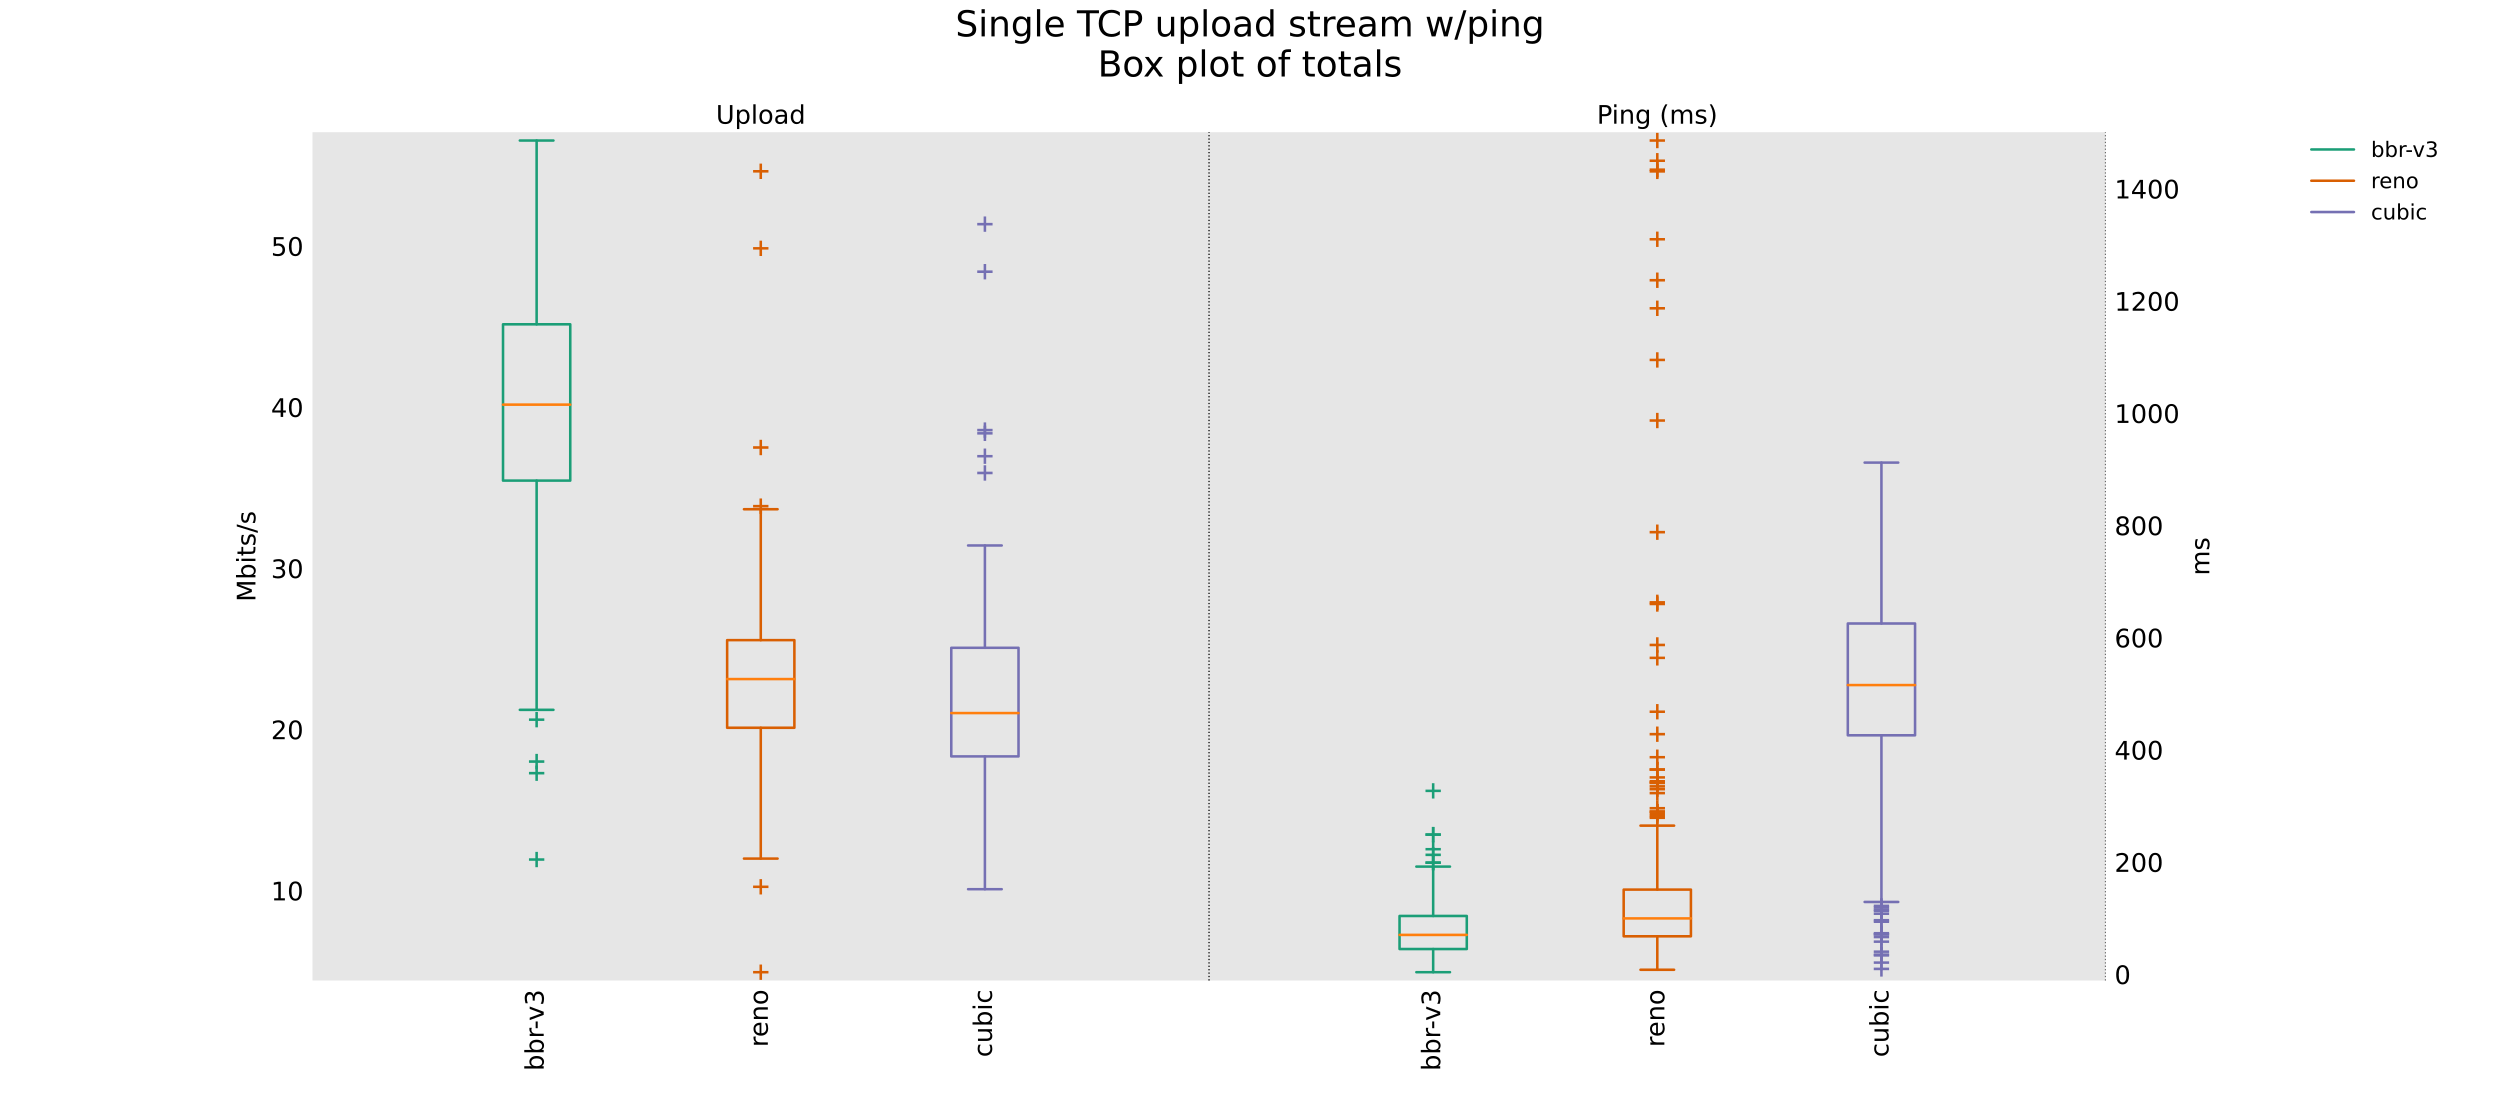 <?xml version="1.0" encoding="utf-8" standalone="no"?>
<!DOCTYPE svg PUBLIC "-//W3C//DTD SVG 1.1//EN"
  "http://www.w3.org/Graphics/SVG/1.1/DTD/svg11.dtd">
<!-- Created with matplotlib (https://matplotlib.org/) -->
<svg height="430.56pt" version="1.1" viewBox="0 0 977.04 430.56" width="977.04pt" xmlns="http://www.w3.org/2000/svg" xmlns:xlink="http://www.w3.org/1999/xlink">
 <defs>
  <style type="text/css">*{stroke-linecap:butt;stroke-linejoin:round;}</style>
 </defs>
 <g id="figure_1">
  <g id="patch_1">
   <path d="M 0 430.56 
L 977.04 430.56 
L 977.04 0 
L 0 0 
z
" style="fill:#ffffff;"/>
  </g>
  <g id="axes_1">
   <g id="patch_2">
    <path d="M 122.13 383.198 
L 822.888 383.198 
L 822.888 51.667 
L 122.13 51.667 
z
" style="fill:#e6e6e6;"/>
   </g>
   <g id="matplotlib.axis_1">
    <g id="xtick_1">
     <g id="line2d_1"/>
     <g id="text_1">
      <!-- bbr-v3 -->
      <g transform="translate(212.484 418.495)rotate(-90)scale(0.1 -0.1)">
       <defs>
        <path d="M 48.688 27.297 
Q 48.688 37.203 44.609 42.844 
Q 40.531 48.484 33.406 48.484 
Q 26.266 48.484 22.188 42.844 
Q 18.109 37.203 18.109 27.297 
Q 18.109 17.391 22.188 11.75 
Q 26.266 6.109 33.406 6.109 
Q 40.531 6.109 44.609 11.75 
Q 48.688 17.391 48.688 27.297 
z
M 18.109 46.391 
Q 20.953 51.266 25.266 53.625 
Q 29.594 56 35.594 56 
Q 45.562 56 51.781 48.094 
Q 58.016 40.188 58.016 27.297 
Q 58.016 14.406 51.781 6.484 
Q 45.562 -1.422 35.594 -1.422 
Q 29.594 -1.422 25.266 0.953 
Q 20.953 3.328 18.109 8.203 
L 18.109 0 
L 9.078 0 
L 9.078 75.984 
L 18.109 75.984 
z
" id="DejaVuSans-98"/>
        <path d="M 41.109 46.297 
Q 39.594 47.172 37.812 47.578 
Q 36.031 48 33.891 48 
Q 26.266 48 22.188 43.047 
Q 18.109 38.094 18.109 28.812 
L 18.109 0 
L 9.078 0 
L 9.078 54.688 
L 18.109 54.688 
L 18.109 46.188 
Q 20.953 51.172 25.484 53.578 
Q 30.031 56 36.531 56 
Q 37.453 56 38.578 55.875 
Q 39.703 55.766 41.062 55.516 
z
" id="DejaVuSans-114"/>
        <path d="M 4.891 31.391 
L 31.203 31.391 
L 31.203 23.391 
L 4.891 23.391 
z
" id="DejaVuSans-45"/>
        <path d="M 2.984 54.688 
L 12.5 54.688 
L 29.594 8.797 
L 46.688 54.688 
L 56.203 54.688 
L 35.688 0 
L 23.484 0 
z
" id="DejaVuSans-118"/>
        <path d="M 40.578 39.312 
Q 47.656 37.797 51.625 33 
Q 55.609 28.219 55.609 21.188 
Q 55.609 10.406 48.188 4.484 
Q 40.766 -1.422 27.094 -1.422 
Q 22.516 -1.422 17.656 -0.516 
Q 12.797 0.391 7.625 2.203 
L 7.625 11.719 
Q 11.719 9.328 16.594 8.109 
Q 21.484 6.891 26.812 6.891 
Q 36.078 6.891 40.938 10.547 
Q 45.797 14.203 45.797 21.188 
Q 45.797 27.641 41.281 31.266 
Q 36.766 34.906 28.719 34.906 
L 20.219 34.906 
L 20.219 43.016 
L 29.109 43.016 
Q 36.375 43.016 40.234 45.922 
Q 44.094 48.828 44.094 54.297 
Q 44.094 59.906 40.109 62.906 
Q 36.141 65.922 28.719 65.922 
Q 24.656 65.922 20.016 65.031 
Q 15.375 64.156 9.812 62.312 
L 9.812 71.094 
Q 15.438 72.656 20.344 73.438 
Q 25.25 74.219 29.594 74.219 
Q 40.828 74.219 47.359 69.109 
Q 53.906 64.016 53.906 55.328 
Q 53.906 49.266 50.438 45.094 
Q 46.969 40.922 40.578 39.312 
z
" id="DejaVuSans-51"/>
       </defs>
       <use xlink:href="#DejaVuSans-98"/>
       <use x="63.477" xlink:href="#DejaVuSans-98"/>
       <use x="126.953" xlink:href="#DejaVuSans-114"/>
       <use x="161.691" xlink:href="#DejaVuSans-45"/>
       <use x="195.15" xlink:href="#DejaVuSans-118"/>
       <use x="254.33" xlink:href="#DejaVuSans-51"/>
      </g>
     </g>
    </g>
    <g id="xtick_2">
     <g id="line2d_2"/>
     <g id="text_2">
      <!-- reno -->
      <g transform="translate(300.079 409.194)rotate(-90)scale(0.1 -0.1)">
       <defs>
        <path d="M 56.203 29.594 
L 56.203 25.203 
L 14.891 25.203 
Q 15.484 15.922 20.484 11.062 
Q 25.484 6.203 34.422 6.203 
Q 39.594 6.203 44.453 7.469 
Q 49.312 8.734 54.109 11.281 
L 54.109 2.781 
Q 49.266 0.734 44.188 -0.344 
Q 39.109 -1.422 33.891 -1.422 
Q 20.797 -1.422 13.156 6.188 
Q 5.516 13.812 5.516 26.812 
Q 5.516 40.234 12.766 48.109 
Q 20.016 56 32.328 56 
Q 43.359 56 49.781 48.891 
Q 56.203 41.797 56.203 29.594 
z
M 47.219 32.234 
Q 47.125 39.594 43.094 43.984 
Q 39.062 48.391 32.422 48.391 
Q 24.906 48.391 20.391 44.141 
Q 15.875 39.891 15.188 32.172 
z
" id="DejaVuSans-101"/>
        <path d="M 54.891 33.016 
L 54.891 0 
L 45.906 0 
L 45.906 32.719 
Q 45.906 40.484 42.875 44.328 
Q 39.844 48.188 33.797 48.188 
Q 26.516 48.188 22.312 43.547 
Q 18.109 38.922 18.109 30.906 
L 18.109 0 
L 9.078 0 
L 9.078 54.688 
L 18.109 54.688 
L 18.109 46.188 
Q 21.344 51.125 25.703 53.562 
Q 30.078 56 35.797 56 
Q 45.219 56 50.047 50.172 
Q 54.891 44.344 54.891 33.016 
z
" id="DejaVuSans-110"/>
        <path d="M 30.609 48.391 
Q 23.391 48.391 19.188 42.75 
Q 14.984 37.109 14.984 27.297 
Q 14.984 17.484 19.156 11.844 
Q 23.344 6.203 30.609 6.203 
Q 37.797 6.203 41.984 11.859 
Q 46.188 17.531 46.188 27.297 
Q 46.188 37.016 41.984 42.703 
Q 37.797 48.391 30.609 48.391 
z
M 30.609 56 
Q 42.328 56 49.016 48.375 
Q 55.719 40.766 55.719 27.297 
Q 55.719 13.875 49.016 6.219 
Q 42.328 -1.422 30.609 -1.422 
Q 18.844 -1.422 12.172 6.219 
Q 5.516 13.875 5.516 27.297 
Q 5.516 40.766 12.172 48.375 
Q 18.844 56 30.609 56 
z
" id="DejaVuSans-111"/>
       </defs>
       <use xlink:href="#DejaVuSans-114"/>
       <use x="38.863" xlink:href="#DejaVuSans-101"/>
       <use x="100.387" xlink:href="#DejaVuSans-110"/>
       <use x="163.766" xlink:href="#DejaVuSans-111"/>
      </g>
     </g>
    </g>
    <g id="xtick_3">
     <g id="line2d_3"/>
     <g id="text_3">
      <!-- cubic -->
      <g transform="translate(387.674 413.159)rotate(-90)scale(0.1 -0.1)">
       <defs>
        <path d="M 48.781 52.594 
L 48.781 44.188 
Q 44.969 46.297 41.141 47.344 
Q 37.312 48.391 33.406 48.391 
Q 24.656 48.391 19.812 42.844 
Q 14.984 37.312 14.984 27.297 
Q 14.984 17.281 19.812 11.734 
Q 24.656 6.203 33.406 6.203 
Q 37.312 6.203 41.141 7.25 
Q 44.969 8.297 48.781 10.406 
L 48.781 2.094 
Q 45.016 0.344 40.984 -0.531 
Q 36.969 -1.422 32.422 -1.422 
Q 20.062 -1.422 12.781 6.344 
Q 5.516 14.109 5.516 27.297 
Q 5.516 40.672 12.859 48.328 
Q 20.219 56 33.016 56 
Q 37.156 56 41.109 55.141 
Q 45.062 54.297 48.781 52.594 
z
" id="DejaVuSans-99"/>
        <path d="M 8.5 21.578 
L 8.5 54.688 
L 17.484 54.688 
L 17.484 21.922 
Q 17.484 14.156 20.5 10.266 
Q 23.531 6.391 29.594 6.391 
Q 36.859 6.391 41.078 11.031 
Q 45.312 15.672 45.312 23.688 
L 45.312 54.688 
L 54.297 54.688 
L 54.297 0 
L 45.312 0 
L 45.312 8.406 
Q 42.047 3.422 37.719 1 
Q 33.406 -1.422 27.688 -1.422 
Q 18.266 -1.422 13.375 4.438 
Q 8.5 10.297 8.5 21.578 
z
M 31.109 56 
z
" id="DejaVuSans-117"/>
        <path d="M 9.422 54.688 
L 18.406 54.688 
L 18.406 0 
L 9.422 0 
z
M 9.422 75.984 
L 18.406 75.984 
L 18.406 64.594 
L 9.422 64.594 
z
" id="DejaVuSans-105"/>
       </defs>
       <use xlink:href="#DejaVuSans-99"/>
       <use x="54.98" xlink:href="#DejaVuSans-117"/>
       <use x="118.359" xlink:href="#DejaVuSans-98"/>
       <use x="181.836" xlink:href="#DejaVuSans-105"/>
       <use x="209.619" xlink:href="#DejaVuSans-99"/>
      </g>
     </g>
    </g>
    <g id="xtick_4">
     <g id="line2d_4"/>
     <g id="text_4">
      <!-- bbr-v3 -->
      <g transform="translate(562.863 418.495)rotate(-90)scale(0.1 -0.1)">
       <use xlink:href="#DejaVuSans-98"/>
       <use x="63.477" xlink:href="#DejaVuSans-98"/>
       <use x="126.953" xlink:href="#DejaVuSans-114"/>
       <use x="161.691" xlink:href="#DejaVuSans-45"/>
       <use x="195.15" xlink:href="#DejaVuSans-118"/>
       <use x="254.33" xlink:href="#DejaVuSans-51"/>
      </g>
     </g>
    </g>
    <g id="xtick_5">
     <g id="line2d_5"/>
     <g id="text_5">
      <!-- reno -->
      <g transform="translate(650.458 409.194)rotate(-90)scale(0.1 -0.1)">
       <use xlink:href="#DejaVuSans-114"/>
       <use x="38.863" xlink:href="#DejaVuSans-101"/>
       <use x="100.387" xlink:href="#DejaVuSans-110"/>
       <use x="163.766" xlink:href="#DejaVuSans-111"/>
      </g>
     </g>
    </g>
    <g id="xtick_6">
     <g id="line2d_6"/>
     <g id="text_6">
      <!-- cubic -->
      <g transform="translate(738.053 413.159)rotate(-90)scale(0.1 -0.1)">
       <use xlink:href="#DejaVuSans-99"/>
       <use x="54.98" xlink:href="#DejaVuSans-117"/>
       <use x="118.359" xlink:href="#DejaVuSans-98"/>
       <use x="181.836" xlink:href="#DejaVuSans-105"/>
       <use x="209.619" xlink:href="#DejaVuSans-99"/>
      </g>
     </g>
    </g>
   </g>
   <g id="matplotlib.axis_2">
    <g id="ytick_1">
     <g id="line2d_7"/>
     <g id="text_7">
      <!-- 10 -->
      <g transform="translate(105.905 351.88)scale(0.1 -0.1)">
       <defs>
        <path d="M 12.406 8.297 
L 28.516 8.297 
L 28.516 63.922 
L 10.984 60.406 
L 10.984 69.391 
L 28.422 72.906 
L 38.281 72.906 
L 38.281 8.297 
L 54.391 8.297 
L 54.391 0 
L 12.406 0 
z
" id="DejaVuSans-49"/>
        <path d="M 31.781 66.406 
Q 24.172 66.406 20.328 58.906 
Q 16.5 51.422 16.5 36.375 
Q 16.5 21.391 20.328 13.891 
Q 24.172 6.391 31.781 6.391 
Q 39.453 6.391 43.281 13.891 
Q 47.125 21.391 47.125 36.375 
Q 47.125 51.422 43.281 58.906 
Q 39.453 66.406 31.781 66.406 
z
M 31.781 74.219 
Q 44.047 74.219 50.516 64.516 
Q 56.984 54.828 56.984 36.375 
Q 56.984 17.969 50.516 8.266 
Q 44.047 -1.422 31.781 -1.422 
Q 19.531 -1.422 13.062 8.266 
Q 6.594 17.969 6.594 36.375 
Q 6.594 54.828 13.062 64.516 
Q 19.531 74.219 31.781 74.219 
z
" id="DejaVuSans-48"/>
       </defs>
       <use xlink:href="#DejaVuSans-49"/>
       <use x="63.623" xlink:href="#DejaVuSans-48"/>
      </g>
     </g>
    </g>
    <g id="ytick_2">
     <g id="line2d_8"/>
     <g id="text_8">
      <!-- 20 -->
      <g transform="translate(105.905 288.902)scale(0.1 -0.1)">
       <defs>
        <path d="M 19.188 8.297 
L 53.609 8.297 
L 53.609 0 
L 7.328 0 
L 7.328 8.297 
Q 12.938 14.109 22.625 23.891 
Q 32.328 33.688 34.812 36.531 
Q 39.547 41.844 41.422 45.531 
Q 43.312 49.219 43.312 52.781 
Q 43.312 58.594 39.234 62.25 
Q 35.156 65.922 28.609 65.922 
Q 23.969 65.922 18.812 64.312 
Q 13.672 62.703 7.812 59.422 
L 7.812 69.391 
Q 13.766 71.781 18.938 73 
Q 24.125 74.219 28.422 74.219 
Q 39.75 74.219 46.484 68.547 
Q 53.219 62.891 53.219 53.422 
Q 53.219 48.922 51.531 44.891 
Q 49.859 40.875 45.406 35.406 
Q 44.188 33.984 37.641 27.219 
Q 31.109 20.453 19.188 8.297 
z
" id="DejaVuSans-50"/>
       </defs>
       <use xlink:href="#DejaVuSans-50"/>
       <use x="63.623" xlink:href="#DejaVuSans-48"/>
      </g>
     </g>
    </g>
    <g id="ytick_3">
     <g id="line2d_9"/>
     <g id="text_9">
      <!-- 30 -->
      <g transform="translate(105.905 225.924)scale(0.1 -0.1)">
       <use xlink:href="#DejaVuSans-51"/>
       <use x="63.623" xlink:href="#DejaVuSans-48"/>
      </g>
     </g>
    </g>
    <g id="ytick_4">
     <g id="line2d_10"/>
     <g id="text_10">
      <!-- 40 -->
      <g transform="translate(105.905 162.946)scale(0.1 -0.1)">
       <defs>
        <path d="M 37.797 64.312 
L 12.891 25.391 
L 37.797 25.391 
z
M 35.203 72.906 
L 47.609 72.906 
L 47.609 25.391 
L 58.016 25.391 
L 58.016 17.188 
L 47.609 17.188 
L 47.609 0 
L 37.797 0 
L 37.797 17.188 
L 4.891 17.188 
L 4.891 26.703 
z
" id="DejaVuSans-52"/>
       </defs>
       <use xlink:href="#DejaVuSans-52"/>
       <use x="63.623" xlink:href="#DejaVuSans-48"/>
      </g>
     </g>
    </g>
    <g id="ytick_5">
     <g id="line2d_11"/>
     <g id="text_11">
      <!-- 50 -->
      <g transform="translate(105.905 99.967)scale(0.1 -0.1)">
       <defs>
        <path d="M 10.797 72.906 
L 49.516 72.906 
L 49.516 64.594 
L 19.828 64.594 
L 19.828 46.734 
Q 21.969 47.469 24.109 47.828 
Q 26.266 48.188 28.422 48.188 
Q 40.625 48.188 47.75 41.5 
Q 54.891 34.812 54.891 23.391 
Q 54.891 11.625 47.562 5.094 
Q 40.234 -1.422 26.906 -1.422 
Q 22.312 -1.422 17.547 -0.641 
Q 12.797 0.141 7.719 1.703 
L 7.719 11.625 
Q 12.109 9.234 16.797 8.062 
Q 21.484 6.891 26.703 6.891 
Q 35.156 6.891 40.078 11.328 
Q 45.016 15.766 45.016 23.391 
Q 45.016 31 40.078 35.438 
Q 35.156 39.891 26.703 39.891 
Q 22.75 39.891 18.812 39.016 
Q 14.891 38.141 10.797 36.281 
z
" id="DejaVuSans-53"/>
       </defs>
       <use xlink:href="#DejaVuSans-53"/>
       <use x="63.623" xlink:href="#DejaVuSans-48"/>
      </g>
     </g>
    </g>
    <g id="ytick_6">
     <g id="line2d_12"/>
    </g>
    <g id="ytick_7">
     <g id="line2d_13"/>
    </g>
    <g id="ytick_8">
     <g id="line2d_14"/>
    </g>
    <g id="ytick_9">
     <g id="line2d_15"/>
    </g>
    <g id="ytick_10">
     <g id="line2d_16"/>
    </g>
    <g id="ytick_11">
     <g id="line2d_17"/>
    </g>
    <g id="ytick_12">
     <g id="line2d_18"/>
    </g>
    <g id="ytick_13">
     <g id="line2d_19"/>
    </g>
    <g id="ytick_14">
     <g id="line2d_20"/>
    </g>
    <g id="ytick_15">
     <g id="line2d_21"/>
    </g>
    <g id="ytick_16">
     <g id="line2d_22"/>
    </g>
    <g id="ytick_17">
     <g id="line2d_23"/>
    </g>
    <g id="ytick_18">
     <g id="line2d_24"/>
    </g>
    <g id="ytick_19">
     <g id="line2d_25"/>
    </g>
    <g id="ytick_20">
     <g id="line2d_26"/>
    </g>
    <g id="ytick_21">
     <g id="line2d_27"/>
    </g>
    <g id="ytick_22">
     <g id="line2d_28"/>
    </g>
    <g id="ytick_23">
     <g id="line2d_29"/>
    </g>
    <g id="ytick_24">
     <g id="line2d_30"/>
    </g>
    <g id="ytick_25">
     <g id="line2d_31"/>
    </g>
    <g id="ytick_26">
     <g id="line2d_32"/>
    </g>
    <g id="text_12">
     <!-- Mbits/s -->
     <g transform="translate(99.825 235.164)rotate(-90)scale(0.1 -0.1)">
      <defs>
       <path d="M 9.812 72.906 
L 24.516 72.906 
L 43.109 23.297 
L 61.812 72.906 
L 76.516 72.906 
L 76.516 0 
L 66.891 0 
L 66.891 64.016 
L 48.094 14.016 
L 38.188 14.016 
L 19.391 64.016 
L 19.391 0 
L 9.812 0 
z
" id="DejaVuSans-77"/>
       <path d="M 18.312 70.219 
L 18.312 54.688 
L 36.812 54.688 
L 36.812 47.703 
L 18.312 47.703 
L 18.312 18.016 
Q 18.312 11.328 20.141 9.422 
Q 21.969 7.516 27.594 7.516 
L 36.812 7.516 
L 36.812 0 
L 27.594 0 
Q 17.188 0 13.234 3.875 
Q 9.281 7.766 9.281 18.016 
L 9.281 47.703 
L 2.688 47.703 
L 2.688 54.688 
L 9.281 54.688 
L 9.281 70.219 
z
" id="DejaVuSans-116"/>
       <path d="M 44.281 53.078 
L 44.281 44.578 
Q 40.484 46.531 36.375 47.5 
Q 32.281 48.484 27.875 48.484 
Q 21.188 48.484 17.844 46.438 
Q 14.5 44.391 14.5 40.281 
Q 14.5 37.156 16.891 35.375 
Q 19.281 33.594 26.516 31.984 
L 29.594 31.297 
Q 39.156 29.25 43.188 25.516 
Q 47.219 21.781 47.219 15.094 
Q 47.219 7.469 41.188 3.016 
Q 35.156 -1.422 24.609 -1.422 
Q 20.219 -1.422 15.453 -0.562 
Q 10.688 0.297 5.422 2 
L 5.422 11.281 
Q 10.406 8.688 15.234 7.391 
Q 20.062 6.109 24.812 6.109 
Q 31.156 6.109 34.562 8.281 
Q 37.984 10.453 37.984 14.406 
Q 37.984 18.062 35.516 20.016 
Q 33.062 21.969 24.703 23.781 
L 21.578 24.516 
Q 13.234 26.266 9.516 29.906 
Q 5.812 33.547 5.812 39.891 
Q 5.812 47.609 11.281 51.797 
Q 16.75 56 26.812 56 
Q 31.781 56 36.172 55.266 
Q 40.578 54.547 44.281 53.078 
z
" id="DejaVuSans-115"/>
       <path d="M 25.391 72.906 
L 33.688 72.906 
L 8.297 -9.281 
L 0 -9.281 
z
" id="DejaVuSans-47"/>
      </defs>
      <use xlink:href="#DejaVuSans-77"/>
      <use x="86.279" xlink:href="#DejaVuSans-98"/>
      <use x="149.756" xlink:href="#DejaVuSans-105"/>
      <use x="177.539" xlink:href="#DejaVuSans-116"/>
      <use x="216.748" xlink:href="#DejaVuSans-115"/>
      <use x="268.848" xlink:href="#DejaVuSans-47"/>
      <use x="302.539" xlink:href="#DejaVuSans-115"/>
     </g>
    </g>
   </g>
   <g id="line2d_33">
    <path clip-path="url(#p4ddd86f996)" d="M 196.586 187.833 
L 222.864 187.833 
L 222.864 126.744 
L 196.586 126.744 
L 196.586 187.833 
" style="fill:none;stroke:#1b9e77;stroke-linecap:round;"/>
   </g>
   <g id="line2d_34">
    <path clip-path="url(#p4ddd86f996)" d="M 209.725 187.833 
L 209.725 277.42 
" style="fill:none;stroke:#1b9e77;stroke-linecap:round;"/>
   </g>
   <g id="line2d_35">
    <path clip-path="url(#p4ddd86f996)" d="M 209.725 126.744 
L 209.725 54.918 
" style="fill:none;stroke:#1b9e77;stroke-linecap:round;"/>
   </g>
   <g id="line2d_36">
    <path clip-path="url(#p4ddd86f996)" d="M 203.155 277.42 
L 216.294 277.42 
" style="fill:none;stroke:#1b9e77;stroke-linecap:round;"/>
   </g>
   <g id="line2d_37">
    <path clip-path="url(#p4ddd86f996)" d="M 203.155 54.918 
L 216.294 54.918 
" style="fill:none;stroke:#1b9e77;stroke-linecap:round;"/>
   </g>
   <g id="line2d_38">
    <defs>
     <path d="M -3 0 
L 3 0 
M 0 3 
L 0 -3 
" id="me5a6cf0d47" style="stroke:#1b9e77;"/>
    </defs>
    <g clip-path="url(#p4ddd86f996)">
     <use style="fill:#0000ff;stroke:#1b9e77;" x="209.725" xlink:href="#me5a6cf0d47" y="297.636"/>
     <use style="fill:#0000ff;stroke:#1b9e77;" x="209.725" xlink:href="#me5a6cf0d47" y="335.926"/>
     <use style="fill:#0000ff;stroke:#1b9e77;" x="209.725" xlink:href="#me5a6cf0d47" y="302.17"/>
     <use style="fill:#0000ff;stroke:#1b9e77;" x="209.725" xlink:href="#me5a6cf0d47" y="281.261"/>
    </g>
   </g>
   <g id="line2d_39">
    <path clip-path="url(#p4ddd86f996)" d="M 284.18 284.426 
L 310.459 284.426 
L 310.459 250.181 
L 284.18 250.181 
L 284.18 284.426 
" style="fill:none;stroke:#d95f02;stroke-linecap:round;"/>
   </g>
   <g id="line2d_40">
    <path clip-path="url(#p4ddd86f996)" d="M 297.32 284.426 
L 297.32 335.548 
" style="fill:none;stroke:#d95f02;stroke-linecap:round;"/>
   </g>
   <g id="line2d_41">
    <path clip-path="url(#p4ddd86f996)" d="M 297.32 250.181 
L 297.32 199.012 
" style="fill:none;stroke:#d95f02;stroke-linecap:round;"/>
   </g>
   <g id="line2d_42">
    <path clip-path="url(#p4ddd86f996)" d="M 290.75 335.548 
L 303.889 335.548 
" style="fill:none;stroke:#d95f02;stroke-linecap:round;"/>
   </g>
   <g id="line2d_43">
    <path clip-path="url(#p4ddd86f996)" d="M 290.75 199.012 
L 303.889 199.012 
" style="fill:none;stroke:#d95f02;stroke-linecap:round;"/>
   </g>
   <g id="line2d_44">
    <defs>
     <path d="M -3 0 
L 3 0 
M 0 3 
L 0 -3 
" id="mf3f81b97fd" style="stroke:#d95f02;"/>
    </defs>
    <g clip-path="url(#p4ddd86f996)">
     <use style="fill:#0000ff;stroke:#d95f02;" x="297.32" xlink:href="#mf3f81b97fd" y="379.948"/>
     <use style="fill:#0000ff;stroke:#d95f02;" x="297.32" xlink:href="#mf3f81b97fd" y="346.57"/>
     <use style="fill:#0000ff;stroke:#d95f02;" x="297.32" xlink:href="#mf3f81b97fd" y="66.946"/>
     <use style="fill:#0000ff;stroke:#d95f02;" x="297.32" xlink:href="#mf3f81b97fd" y="97.05"/>
     <use style="fill:#0000ff;stroke:#d95f02;" x="297.32" xlink:href="#mf3f81b97fd" y="197.815"/>
     <use style="fill:#0000ff;stroke:#d95f02;" x="297.32" xlink:href="#mf3f81b97fd" y="174.891"/>
    </g>
   </g>
   <g id="line2d_45">
    <path clip-path="url(#p4ddd86f996)" d="M 371.775 295.62 
L 398.053 295.62 
L 398.053 253.173 
L 371.775 253.173 
L 371.775 295.62 
" style="fill:none;stroke:#7570b3;stroke-linecap:round;"/>
   </g>
   <g id="line2d_46">
    <path clip-path="url(#p4ddd86f996)" d="M 384.914 295.62 
L 384.914 347.514 
" style="fill:none;stroke:#7570b3;stroke-linecap:round;"/>
   </g>
   <g id="line2d_47">
    <path clip-path="url(#p4ddd86f996)" d="M 384.914 253.173 
L 384.914 213.182 
" style="fill:none;stroke:#7570b3;stroke-linecap:round;"/>
   </g>
   <g id="line2d_48">
    <path clip-path="url(#p4ddd86f996)" d="M 378.345 347.514 
L 391.484 347.514 
" style="fill:none;stroke:#7570b3;stroke-linecap:round;"/>
   </g>
   <g id="line2d_49">
    <path clip-path="url(#p4ddd86f996)" d="M 378.345 213.182 
L 391.484 213.182 
" style="fill:none;stroke:#7570b3;stroke-linecap:round;"/>
   </g>
   <g id="line2d_50">
    <defs>
     <path d="M -3 0 
L 3 0 
M 0 3 
L 0 -3 
" id="mb7e4d01f65" style="stroke:#7570b3;"/>
    </defs>
    <g clip-path="url(#p4ddd86f996)">
     <use style="fill:#0000ff;stroke:#7570b3;" x="384.914" xlink:href="#mb7e4d01f65" y="168.089"/>
     <use style="fill:#0000ff;stroke:#7570b3;" x="384.914" xlink:href="#mb7e4d01f65" y="178.292"/>
     <use style="fill:#0000ff;stroke:#7570b3;" x="384.914" xlink:href="#mb7e4d01f65" y="106.182"/>
     <use style="fill:#0000ff;stroke:#7570b3;" x="384.914" xlink:href="#mb7e4d01f65" y="169.349"/>
     <use style="fill:#0000ff;stroke:#7570b3;" x="384.914" xlink:href="#mb7e4d01f65" y="184.842"/>
     <use style="fill:#0000ff;stroke:#7570b3;" x="384.914" xlink:href="#mb7e4d01f65" y="87.603"/>
    </g>
   </g>
   <g id="line2d_51">
    <path clip-path="url(#p4ddd86f996)" d="M 472.509 383.198 
L 472.509 51.667 
" style="fill:none;stroke:#000000;stroke-dasharray:0.5,0.825;stroke-dashoffset:0;stroke-width:0.5;"/>
   </g>
   <g id="line2d_52">
    <path clip-path="url(#p4ddd86f996)" d="M 196.586 158.139 
L 222.864 158.139 
" style="fill:none;stroke:#ff7f0e;stroke-linecap:round;"/>
   </g>
   <g id="line2d_53">
    <path clip-path="url(#p4ddd86f996)" d="M 284.18 265.391 
L 310.459 265.391 
" style="fill:none;stroke:#ff7f0e;stroke-linecap:round;"/>
   </g>
   <g id="line2d_54">
    <path clip-path="url(#p4ddd86f996)" d="M 371.775 278.679 
L 398.053 278.679 
" style="fill:none;stroke:#ff7f0e;stroke-linecap:round;"/>
   </g>
   <g id="patch_3">
    <path d="M 122.13 383.198 
L 122.13 51.667 
" style="fill:none;"/>
   </g>
   <g id="patch_4">
    <path d="M 822.888 383.198 
L 822.888 51.667 
" style="fill:none;"/>
   </g>
   <g id="patch_5">
    <path d="M 122.13 383.198 
L 822.888 383.198 
" style="fill:none;"/>
   </g>
   <g id="patch_6">
    <path d="M 122.13 51.667 
L 822.888 51.667 
" style="fill:none;"/>
   </g>
   <g id="text_13">
    <!-- Upload -->
    <g transform="translate(279.799 48.352)scale(0.1 -0.1)">
     <defs>
      <path d="M 8.688 72.906 
L 18.609 72.906 
L 18.609 28.609 
Q 18.609 16.891 22.844 11.734 
Q 27.094 6.594 36.625 6.594 
Q 46.094 6.594 50.344 11.734 
Q 54.594 16.891 54.594 28.609 
L 54.594 72.906 
L 64.5 72.906 
L 64.5 27.391 
Q 64.5 13.141 57.438 5.859 
Q 50.391 -1.422 36.625 -1.422 
Q 22.797 -1.422 15.734 5.859 
Q 8.688 13.141 8.688 27.391 
z
" id="DejaVuSans-85"/>
      <path d="M 18.109 8.203 
L 18.109 -20.797 
L 9.078 -20.797 
L 9.078 54.688 
L 18.109 54.688 
L 18.109 46.391 
Q 20.953 51.266 25.266 53.625 
Q 29.594 56 35.594 56 
Q 45.562 56 51.781 48.094 
Q 58.016 40.188 58.016 27.297 
Q 58.016 14.406 51.781 6.484 
Q 45.562 -1.422 35.594 -1.422 
Q 29.594 -1.422 25.266 0.953 
Q 20.953 3.328 18.109 8.203 
z
M 48.688 27.297 
Q 48.688 37.203 44.609 42.844 
Q 40.531 48.484 33.406 48.484 
Q 26.266 48.484 22.188 42.844 
Q 18.109 37.203 18.109 27.297 
Q 18.109 17.391 22.188 11.75 
Q 26.266 6.109 33.406 6.109 
Q 40.531 6.109 44.609 11.75 
Q 48.688 17.391 48.688 27.297 
z
" id="DejaVuSans-112"/>
      <path d="M 9.422 75.984 
L 18.406 75.984 
L 18.406 0 
L 9.422 0 
z
" id="DejaVuSans-108"/>
      <path d="M 34.281 27.484 
Q 23.391 27.484 19.188 25 
Q 14.984 22.516 14.984 16.5 
Q 14.984 11.719 18.141 8.906 
Q 21.297 6.109 26.703 6.109 
Q 34.188 6.109 38.703 11.406 
Q 43.219 16.703 43.219 25.484 
L 43.219 27.484 
z
M 52.203 31.203 
L 52.203 0 
L 43.219 0 
L 43.219 8.297 
Q 40.141 3.328 35.547 0.953 
Q 30.953 -1.422 24.312 -1.422 
Q 15.922 -1.422 10.953 3.297 
Q 6 8.016 6 15.922 
Q 6 25.141 12.172 29.828 
Q 18.359 34.516 30.609 34.516 
L 43.219 34.516 
L 43.219 35.406 
Q 43.219 41.609 39.141 45 
Q 35.062 48.391 27.688 48.391 
Q 23 48.391 18.547 47.266 
Q 14.109 46.141 10.016 43.891 
L 10.016 52.203 
Q 14.938 54.109 19.578 55.047 
Q 24.219 56 28.609 56 
Q 40.484 56 46.344 49.844 
Q 52.203 43.703 52.203 31.203 
z
" id="DejaVuSans-97"/>
      <path d="M 45.406 46.391 
L 45.406 75.984 
L 54.391 75.984 
L 54.391 0 
L 45.406 0 
L 45.406 8.203 
Q 42.578 3.328 38.25 0.953 
Q 33.938 -1.422 27.875 -1.422 
Q 17.969 -1.422 11.734 6.484 
Q 5.516 14.406 5.516 27.297 
Q 5.516 40.188 11.734 48.094 
Q 17.969 56 27.875 56 
Q 33.938 56 38.25 53.625 
Q 42.578 51.266 45.406 46.391 
z
M 14.797 27.297 
Q 14.797 17.391 18.875 11.75 
Q 22.953 6.109 30.078 6.109 
Q 37.203 6.109 41.297 11.75 
Q 45.406 17.391 45.406 27.297 
Q 45.406 37.203 41.297 42.844 
Q 37.203 48.484 30.078 48.484 
Q 22.953 48.484 18.875 42.844 
Q 14.797 37.203 14.797 27.297 
z
" id="DejaVuSans-100"/>
     </defs>
     <use xlink:href="#DejaVuSans-85"/>
     <use x="73.193" xlink:href="#DejaVuSans-112"/>
     <use x="136.67" xlink:href="#DejaVuSans-108"/>
     <use x="164.453" xlink:href="#DejaVuSans-111"/>
     <use x="225.635" xlink:href="#DejaVuSans-97"/>
     <use x="286.914" xlink:href="#DejaVuSans-100"/>
    </g>
   </g>
   <g id="text_14">
    <!-- Ping (ms) -->
    <g transform="translate(624.098 48.352)scale(0.1 -0.1)">
     <defs>
      <path d="M 19.672 64.797 
L 19.672 37.406 
L 32.078 37.406 
Q 38.969 37.406 42.719 40.969 
Q 46.484 44.531 46.484 51.125 
Q 46.484 57.672 42.719 61.234 
Q 38.969 64.797 32.078 64.797 
z
M 9.812 72.906 
L 32.078 72.906 
Q 44.344 72.906 50.609 67.359 
Q 56.891 61.812 56.891 51.125 
Q 56.891 40.328 50.609 34.812 
Q 44.344 29.297 32.078 29.297 
L 19.672 29.297 
L 19.672 0 
L 9.812 0 
z
" id="DejaVuSans-80"/>
      <path d="M 45.406 27.984 
Q 45.406 37.75 41.375 43.109 
Q 37.359 48.484 30.078 48.484 
Q 22.859 48.484 18.828 43.109 
Q 14.797 37.75 14.797 27.984 
Q 14.797 18.266 18.828 12.891 
Q 22.859 7.516 30.078 7.516 
Q 37.359 7.516 41.375 12.891 
Q 45.406 18.266 45.406 27.984 
z
M 54.391 6.781 
Q 54.391 -7.172 48.188 -13.984 
Q 42 -20.797 29.203 -20.797 
Q 24.469 -20.797 20.266 -20.094 
Q 16.062 -19.391 12.109 -17.922 
L 12.109 -9.188 
Q 16.062 -11.328 19.922 -12.344 
Q 23.781 -13.375 27.781 -13.375 
Q 36.625 -13.375 41.016 -8.766 
Q 45.406 -4.156 45.406 5.172 
L 45.406 9.625 
Q 42.625 4.781 38.281 2.391 
Q 33.938 0 27.875 0 
Q 17.828 0 11.672 7.656 
Q 5.516 15.328 5.516 27.984 
Q 5.516 40.672 11.672 48.328 
Q 17.828 56 27.875 56 
Q 33.938 56 38.281 53.609 
Q 42.625 51.219 45.406 46.391 
L 45.406 54.688 
L 54.391 54.688 
z
" id="DejaVuSans-103"/>
      <path id="DejaVuSans-32"/>
      <path d="M 31 75.875 
Q 24.469 64.656 21.281 53.656 
Q 18.109 42.672 18.109 31.391 
Q 18.109 20.125 21.312 9.062 
Q 24.516 -2 31 -13.188 
L 23.188 -13.188 
Q 15.875 -1.703 12.234 9.375 
Q 8.594 20.453 8.594 31.391 
Q 8.594 42.281 12.203 53.312 
Q 15.828 64.359 23.188 75.875 
z
" id="DejaVuSans-40"/>
      <path d="M 52 44.188 
Q 55.375 50.25 60.062 53.125 
Q 64.75 56 71.094 56 
Q 79.641 56 84.281 50.016 
Q 88.922 44.047 88.922 33.016 
L 88.922 0 
L 79.891 0 
L 79.891 32.719 
Q 79.891 40.578 77.094 44.375 
Q 74.312 48.188 68.609 48.188 
Q 61.625 48.188 57.562 43.547 
Q 53.516 38.922 53.516 30.906 
L 53.516 0 
L 44.484 0 
L 44.484 32.719 
Q 44.484 40.625 41.703 44.406 
Q 38.922 48.188 33.109 48.188 
Q 26.219 48.188 22.156 43.531 
Q 18.109 38.875 18.109 30.906 
L 18.109 0 
L 9.078 0 
L 9.078 54.688 
L 18.109 54.688 
L 18.109 46.188 
Q 21.188 51.219 25.484 53.609 
Q 29.781 56 35.688 56 
Q 41.656 56 45.828 52.969 
Q 50 49.953 52 44.188 
z
" id="DejaVuSans-109"/>
      <path d="M 8.016 75.875 
L 15.828 75.875 
Q 23.141 64.359 26.781 53.312 
Q 30.422 42.281 30.422 31.391 
Q 30.422 20.453 26.781 9.375 
Q 23.141 -1.703 15.828 -13.188 
L 8.016 -13.188 
Q 14.5 -2 17.703 9.062 
Q 20.906 20.125 20.906 31.391 
Q 20.906 42.672 17.703 53.656 
Q 14.5 64.656 8.016 75.875 
z
" id="DejaVuSans-41"/>
     </defs>
     <use xlink:href="#DejaVuSans-80"/>
     <use x="58.053" xlink:href="#DejaVuSans-105"/>
     <use x="85.836" xlink:href="#DejaVuSans-110"/>
     <use x="149.215" xlink:href="#DejaVuSans-103"/>
     <use x="212.691" xlink:href="#DejaVuSans-32"/>
     <use x="244.479" xlink:href="#DejaVuSans-40"/>
     <use x="283.492" xlink:href="#DejaVuSans-109"/>
     <use x="380.904" xlink:href="#DejaVuSans-115"/>
     <use x="433.004" xlink:href="#DejaVuSans-41"/>
    </g>
   </g>
   <g id="legend_1">
    <g id="line2d_55">
     <path d="M 903.303 58.413 
L 919.963 58.413 
" style="fill:none;stroke:#1b9e77;stroke-linecap:round;"/>
    </g>
    <g id="line2d_56"/>
    <g id="text_15">
     <!-- bbr-v3 -->
     <g transform="translate(926.627 61.329)scale(0.083 -0.083)">
      <use xlink:href="#DejaVuSans-98"/>
      <use x="63.477" xlink:href="#DejaVuSans-98"/>
      <use x="126.953" xlink:href="#DejaVuSans-114"/>
      <use x="161.691" xlink:href="#DejaVuSans-45"/>
      <use x="195.15" xlink:href="#DejaVuSans-118"/>
      <use x="254.33" xlink:href="#DejaVuSans-51"/>
     </g>
    </g>
    <g id="line2d_57">
     <path d="M 903.303 70.64 
L 919.963 70.64 
" style="fill:none;stroke:#d95f02;stroke-linecap:round;"/>
    </g>
    <g id="line2d_58"/>
    <g id="text_16">
     <!-- reno -->
     <g transform="translate(926.627 73.556)scale(0.083 -0.083)">
      <use xlink:href="#DejaVuSans-114"/>
      <use x="38.863" xlink:href="#DejaVuSans-101"/>
      <use x="100.387" xlink:href="#DejaVuSans-110"/>
      <use x="163.766" xlink:href="#DejaVuSans-111"/>
     </g>
    </g>
    <g id="line2d_59">
     <path d="M 903.303 82.867 
L 919.963 82.867 
" style="fill:none;stroke:#7570b3;stroke-linecap:round;"/>
    </g>
    <g id="line2d_60"/>
    <g id="text_17">
     <!-- cubic -->
     <g transform="translate(926.627 85.782)scale(0.083 -0.083)">
      <use xlink:href="#DejaVuSans-99"/>
      <use x="54.98" xlink:href="#DejaVuSans-117"/>
      <use x="118.359" xlink:href="#DejaVuSans-98"/>
      <use x="181.836" xlink:href="#DejaVuSans-105"/>
      <use x="209.619" xlink:href="#DejaVuSans-99"/>
     </g>
    </g>
   </g>
  </g>
  <g id="axes_2">
   <g id="matplotlib.axis_3">
    <g id="ytick_27">
     <g id="line2d_61"/>
     <g id="text_18">
      <!-- 0 -->
      <g transform="translate(826.388 384.585)scale(0.1 -0.1)">
       <use xlink:href="#DejaVuSans-48"/>
      </g>
     </g>
    </g>
    <g id="ytick_28">
     <g id="line2d_62"/>
     <g id="text_19">
      <!-- 200 -->
      <g transform="translate(826.388 340.727)scale(0.1 -0.1)">
       <use xlink:href="#DejaVuSans-50"/>
       <use x="63.623" xlink:href="#DejaVuSans-48"/>
       <use x="127.246" xlink:href="#DejaVuSans-48"/>
      </g>
     </g>
    </g>
    <g id="ytick_29">
     <g id="line2d_63"/>
     <g id="text_20">
      <!-- 400 -->
      <g transform="translate(826.388 296.868)scale(0.1 -0.1)">
       <use xlink:href="#DejaVuSans-52"/>
       <use x="63.623" xlink:href="#DejaVuSans-48"/>
       <use x="127.246" xlink:href="#DejaVuSans-48"/>
      </g>
     </g>
    </g>
    <g id="ytick_30">
     <g id="line2d_64"/>
     <g id="text_21">
      <!-- 600 -->
      <g transform="translate(826.388 253.01)scale(0.1 -0.1)">
       <defs>
        <path d="M 33.016 40.375 
Q 26.375 40.375 22.484 35.828 
Q 18.609 31.297 18.609 23.391 
Q 18.609 15.531 22.484 10.953 
Q 26.375 6.391 33.016 6.391 
Q 39.656 6.391 43.531 10.953 
Q 47.406 15.531 47.406 23.391 
Q 47.406 31.297 43.531 35.828 
Q 39.656 40.375 33.016 40.375 
z
M 52.594 71.297 
L 52.594 62.312 
Q 48.875 64.062 45.094 64.984 
Q 41.312 65.922 37.594 65.922 
Q 27.828 65.922 22.672 59.328 
Q 17.531 52.734 16.797 39.406 
Q 19.672 43.656 24.016 45.922 
Q 28.375 48.188 33.594 48.188 
Q 44.578 48.188 50.953 41.516 
Q 57.328 34.859 57.328 23.391 
Q 57.328 12.156 50.688 5.359 
Q 44.047 -1.422 33.016 -1.422 
Q 20.359 -1.422 13.672 8.266 
Q 6.984 17.969 6.984 36.375 
Q 6.984 53.656 15.188 63.938 
Q 23.391 74.219 37.203 74.219 
Q 40.922 74.219 44.703 73.484 
Q 48.484 72.75 52.594 71.297 
z
" id="DejaVuSans-54"/>
       </defs>
       <use xlink:href="#DejaVuSans-54"/>
       <use x="63.623" xlink:href="#DejaVuSans-48"/>
       <use x="127.246" xlink:href="#DejaVuSans-48"/>
      </g>
     </g>
    </g>
    <g id="ytick_31">
     <g id="line2d_65"/>
     <g id="text_22">
      <!-- 800 -->
      <g transform="translate(826.388 209.151)scale(0.1 -0.1)">
       <defs>
        <path d="M 31.781 34.625 
Q 24.75 34.625 20.719 30.859 
Q 16.703 27.094 16.703 20.516 
Q 16.703 13.922 20.719 10.156 
Q 24.75 6.391 31.781 6.391 
Q 38.812 6.391 42.859 10.172 
Q 46.922 13.969 46.922 20.516 
Q 46.922 27.094 42.891 30.859 
Q 38.875 34.625 31.781 34.625 
z
M 21.922 38.812 
Q 15.578 40.375 12.031 44.719 
Q 8.5 49.078 8.5 55.328 
Q 8.5 64.062 14.719 69.141 
Q 20.953 74.219 31.781 74.219 
Q 42.672 74.219 48.875 69.141 
Q 55.078 64.062 55.078 55.328 
Q 55.078 49.078 51.531 44.719 
Q 48 40.375 41.703 38.812 
Q 48.828 37.156 52.797 32.312 
Q 56.781 27.484 56.781 20.516 
Q 56.781 9.906 50.312 4.234 
Q 43.844 -1.422 31.781 -1.422 
Q 19.734 -1.422 13.25 4.234 
Q 6.781 9.906 6.781 20.516 
Q 6.781 27.484 10.781 32.312 
Q 14.797 37.156 21.922 38.812 
z
M 18.312 54.391 
Q 18.312 48.734 21.844 45.562 
Q 25.391 42.391 31.781 42.391 
Q 38.141 42.391 41.719 45.562 
Q 45.312 48.734 45.312 54.391 
Q 45.312 60.062 41.719 63.234 
Q 38.141 66.406 31.781 66.406 
Q 25.391 66.406 21.844 63.234 
Q 18.312 60.062 18.312 54.391 
z
" id="DejaVuSans-56"/>
       </defs>
       <use xlink:href="#DejaVuSans-56"/>
       <use x="63.623" xlink:href="#DejaVuSans-48"/>
       <use x="127.246" xlink:href="#DejaVuSans-48"/>
      </g>
     </g>
    </g>
    <g id="ytick_32">
     <g id="line2d_66"/>
     <g id="text_23">
      <!-- 1000 -->
      <g transform="translate(826.388 165.293)scale(0.1 -0.1)">
       <use xlink:href="#DejaVuSans-49"/>
       <use x="63.623" xlink:href="#DejaVuSans-48"/>
       <use x="127.246" xlink:href="#DejaVuSans-48"/>
       <use x="190.869" xlink:href="#DejaVuSans-48"/>
      </g>
     </g>
    </g>
    <g id="ytick_33">
     <g id="line2d_67"/>
     <g id="text_24">
      <!-- 1200 -->
      <g transform="translate(826.388 121.434)scale(0.1 -0.1)">
       <use xlink:href="#DejaVuSans-49"/>
       <use x="63.623" xlink:href="#DejaVuSans-50"/>
       <use x="127.246" xlink:href="#DejaVuSans-48"/>
       <use x="190.869" xlink:href="#DejaVuSans-48"/>
      </g>
     </g>
    </g>
    <g id="ytick_34">
     <g id="line2d_68"/>
     <g id="text_25">
      <!-- 1400 -->
      <g transform="translate(826.388 77.576)scale(0.1 -0.1)">
       <use xlink:href="#DejaVuSans-49"/>
       <use x="63.623" xlink:href="#DejaVuSans-52"/>
       <use x="127.246" xlink:href="#DejaVuSans-48"/>
       <use x="190.869" xlink:href="#DejaVuSans-48"/>
      </g>
     </g>
    </g>
    <g id="ytick_35">
     <g id="line2d_69"/>
    </g>
    <g id="ytick_36">
     <g id="line2d_70"/>
    </g>
    <g id="ytick_37">
     <g id="line2d_71"/>
    </g>
    <g id="ytick_38">
     <g id="line2d_72"/>
    </g>
    <g id="ytick_39">
     <g id="line2d_73"/>
    </g>
    <g id="ytick_40">
     <g id="line2d_74"/>
    </g>
    <g id="ytick_41">
     <g id="line2d_75"/>
    </g>
    <g id="ytick_42">
     <g id="line2d_76"/>
    </g>
    <g id="ytick_43">
     <g id="line2d_77"/>
    </g>
    <g id="ytick_44">
     <g id="line2d_78"/>
    </g>
    <g id="ytick_45">
     <g id="line2d_79"/>
    </g>
    <g id="ytick_46">
     <g id="line2d_80"/>
    </g>
    <g id="ytick_47">
     <g id="line2d_81"/>
    </g>
    <g id="ytick_48">
     <g id="line2d_82"/>
    </g>
    <g id="ytick_49">
     <g id="line2d_83"/>
    </g>
    <g id="ytick_50">
     <g id="line2d_84"/>
    </g>
    <g id="ytick_51">
     <g id="line2d_85"/>
    </g>
    <g id="ytick_52">
     <g id="line2d_86"/>
    </g>
    <g id="ytick_53">
     <g id="line2d_87"/>
    </g>
    <g id="ytick_54">
     <g id="line2d_88"/>
    </g>
    <g id="ytick_55">
     <g id="line2d_89"/>
    </g>
    <g id="ytick_56">
     <g id="line2d_90"/>
    </g>
    <g id="ytick_57">
     <g id="line2d_91"/>
    </g>
    <g id="text_26">
     <!-- ms -->
     <g transform="translate(863.436 224.908)rotate(-90)scale(0.1 -0.1)">
      <use xlink:href="#DejaVuSans-109"/>
      <use x="97.412" xlink:href="#DejaVuSans-115"/>
     </g>
    </g>
   </g>
   <g id="line2d_92">
    <path clip-path="url(#p4ddd86f996)" d="M 546.965 370.896 
L 573.243 370.896 
L 573.243 357.979 
L 546.965 357.979 
L 546.965 370.896 
" style="fill:none;stroke:#1b9e77;stroke-linecap:round;"/>
   </g>
   <g id="line2d_93">
    <path clip-path="url(#p4ddd86f996)" d="M 560.104 370.896 
L 560.104 379.948 
" style="fill:none;stroke:#1b9e77;stroke-linecap:round;"/>
   </g>
   <g id="line2d_94">
    <path clip-path="url(#p4ddd86f996)" d="M 560.104 357.979 
L 560.104 338.682 
" style="fill:none;stroke:#1b9e77;stroke-linecap:round;"/>
   </g>
   <g id="line2d_95">
    <path clip-path="url(#p4ddd86f996)" d="M 553.534 379.948 
L 566.673 379.948 
" style="fill:none;stroke:#1b9e77;stroke-linecap:round;"/>
   </g>
   <g id="line2d_96">
    <path clip-path="url(#p4ddd86f996)" d="M 553.534 338.682 
L 566.673 338.682 
" style="fill:none;stroke:#1b9e77;stroke-linecap:round;"/>
   </g>
   <g id="line2d_97">
    <g clip-path="url(#p4ddd86f996)">
     <use style="fill:#0000ff;stroke:#1b9e77;" x="560.104" xlink:href="#me5a6cf0d47" y="326.182"/>
     <use style="fill:#0000ff;stroke:#1b9e77;" x="560.104" xlink:href="#me5a6cf0d47" y="309.077"/>
     <use style="fill:#0000ff;stroke:#1b9e77;" x="560.104" xlink:href="#me5a6cf0d47" y="337.147"/>
     <use style="fill:#0000ff;stroke:#1b9e77;" x="560.104" xlink:href="#me5a6cf0d47" y="334.077"/>
     <use style="fill:#0000ff;stroke:#1b9e77;" x="560.104" xlink:href="#me5a6cf0d47" y="326.182"/>
     <use style="fill:#0000ff;stroke:#1b9e77;" x="560.104" xlink:href="#me5a6cf0d47" y="331.884"/>
     <use style="fill:#0000ff;stroke:#1b9e77;" x="560.104" xlink:href="#me5a6cf0d47" y="337.147"/>
    </g>
   </g>
   <g id="line2d_98">
    <path clip-path="url(#p4ddd86f996)" d="M 634.559 365.918 
L 660.838 365.918 
L 660.838 347.673 
L 634.559 347.673 
L 634.559 365.918 
" style="fill:none;stroke:#d95f02;stroke-linecap:round;"/>
   </g>
   <g id="line2d_99">
    <path clip-path="url(#p4ddd86f996)" d="M 647.698 365.918 
L 647.698 379.001 
" style="fill:none;stroke:#d95f02;stroke-linecap:round;"/>
   </g>
   <g id="line2d_100">
    <path clip-path="url(#p4ddd86f996)" d="M 647.698 347.673 
L 647.698 322.673 
" style="fill:none;stroke:#d95f02;stroke-linecap:round;"/>
   </g>
   <g id="line2d_101">
    <path clip-path="url(#p4ddd86f996)" d="M 641.129 379.001 
L 654.268 379.001 
" style="fill:none;stroke:#d95f02;stroke-linecap:round;"/>
   </g>
   <g id="line2d_102">
    <path clip-path="url(#p4ddd86f996)" d="M 641.129 322.673 
L 654.268 322.673 
" style="fill:none;stroke:#d95f02;stroke-linecap:round;"/>
   </g>
   <g id="line2d_103">
    <g clip-path="url(#p4ddd86f996)">
     <use style="fill:#0000ff;stroke:#d95f02;" x="647.698" xlink:href="#mf3f81b97fd" y="319.603"/>
     <use style="fill:#0000ff;stroke:#d95f02;" x="647.698" xlink:href="#mf3f81b97fd" y="306.007"/>
     <use style="fill:#0000ff;stroke:#d95f02;" x="647.698" xlink:href="#mf3f81b97fd" y="236.053"/>
     <use style="fill:#0000ff;stroke:#d95f02;" x="647.698" xlink:href="#mf3f81b97fd" y="140.661"/>
     <use style="fill:#0000ff;stroke:#d95f02;" x="647.698" xlink:href="#mf3f81b97fd" y="54.918"/>
     <use style="fill:#0000ff;stroke:#d95f02;" x="647.698" xlink:href="#mf3f81b97fd" y="62.812"/>
     <use style="fill:#0000ff;stroke:#d95f02;" x="647.698" xlink:href="#mf3f81b97fd" y="66.321"/>
     <use style="fill:#0000ff;stroke:#d95f02;" x="647.698" xlink:href="#mf3f81b97fd" y="66.979"/>
     <use style="fill:#0000ff;stroke:#d95f02;" x="647.698" xlink:href="#mf3f81b97fd" y="93.513"/>
     <use style="fill:#0000ff;stroke:#d95f02;" x="647.698" xlink:href="#mf3f81b97fd" y="109.521"/>
     <use style="fill:#0000ff;stroke:#d95f02;" x="647.698" xlink:href="#mf3f81b97fd" y="120.486"/>
     <use style="fill:#0000ff;stroke:#d95f02;" x="647.698" xlink:href="#mf3f81b97fd" y="164.344"/>
     <use style="fill:#0000ff;stroke:#d95f02;" x="647.698" xlink:href="#mf3f81b97fd" y="207.983"/>
     <use style="fill:#0000ff;stroke:#d95f02;" x="647.698" xlink:href="#mf3f81b97fd" y="252.061"/>
     <use style="fill:#0000ff;stroke:#d95f02;" x="647.698" xlink:href="#mf3f81b97fd" y="295.92"/>
     <use style="fill:#0000ff;stroke:#d95f02;" x="647.698" xlink:href="#mf3f81b97fd" y="257.105"/>
     <use style="fill:#0000ff;stroke:#d95f02;" x="647.698" xlink:href="#mf3f81b97fd" y="235.395"/>
     <use style="fill:#0000ff;stroke:#d95f02;" x="647.698" xlink:href="#mf3f81b97fd" y="278.157"/>
     <use style="fill:#0000ff;stroke:#d95f02;" x="647.698" xlink:href="#mf3f81b97fd" y="286.929"/>
     <use style="fill:#0000ff;stroke:#d95f02;" x="647.698" xlink:href="#mf3f81b97fd" y="303.814"/>
     <use style="fill:#0000ff;stroke:#d95f02;" x="647.698" xlink:href="#mf3f81b97fd" y="300.744"/>
     <use style="fill:#0000ff;stroke:#d95f02;" x="647.698" xlink:href="#mf3f81b97fd" y="309.954"/>
     <use style="fill:#0000ff;stroke:#d95f02;" x="647.698" xlink:href="#mf3f81b97fd" y="307.323"/>
     <use style="fill:#0000ff;stroke:#d95f02;" x="647.698" xlink:href="#mf3f81b97fd" y="300.744"/>
     <use style="fill:#0000ff;stroke:#d95f02;" x="647.698" xlink:href="#mf3f81b97fd" y="318.068"/>
     <use style="fill:#0000ff;stroke:#d95f02;" x="647.698" xlink:href="#mf3f81b97fd" y="305.349"/>
     <use style="fill:#0000ff;stroke:#d95f02;" x="647.698" xlink:href="#mf3f81b97fd" y="317.191"/>
     <use style="fill:#0000ff;stroke:#d95f02;" x="647.698" xlink:href="#mf3f81b97fd" y="308.419"/>
     <use style="fill:#0000ff;stroke:#d95f02;" x="647.698" xlink:href="#mf3f81b97fd" y="305.788"/>
     <use style="fill:#0000ff;stroke:#d95f02;" x="647.698" xlink:href="#mf3f81b97fd" y="318.945"/>
     <use style="fill:#0000ff;stroke:#d95f02;" x="647.698" xlink:href="#mf3f81b97fd" y="317.191"/>
     <use style="fill:#0000ff;stroke:#d95f02;" x="647.698" xlink:href="#mf3f81b97fd" y="315.875"/>
    </g>
   </g>
   <g id="line2d_104">
    <path clip-path="url(#p4ddd86f996)" d="M 722.154 287.367 
L 748.432 287.367 
L 748.432 243.673 
L 722.154 243.673 
L 722.154 287.367 
" style="fill:none;stroke:#7570b3;stroke-linecap:round;"/>
   </g>
   <g id="line2d_105">
    <path clip-path="url(#p4ddd86f996)" d="M 735.293 287.367 
L 735.293 352.497 
" style="fill:none;stroke:#7570b3;stroke-linecap:round;"/>
   </g>
   <g id="line2d_106">
    <path clip-path="url(#p4ddd86f996)" d="M 735.293 243.673 
L 735.293 180.791 
" style="fill:none;stroke:#7570b3;stroke-linecap:round;"/>
   </g>
   <g id="line2d_107">
    <path clip-path="url(#p4ddd86f996)" d="M 728.724 352.497 
L 741.863 352.497 
" style="fill:none;stroke:#7570b3;stroke-linecap:round;"/>
   </g>
   <g id="line2d_108">
    <path clip-path="url(#p4ddd86f996)" d="M 728.724 180.791 
L 741.863 180.791 
" style="fill:none;stroke:#7570b3;stroke-linecap:round;"/>
   </g>
   <g id="line2d_109">
    <g clip-path="url(#p4ddd86f996)">
     <use style="fill:#0000ff;stroke:#7570b3;" x="735.293" xlink:href="#mb7e4d01f65" y="373.374"/>
     <use style="fill:#0000ff;stroke:#7570b3;" x="735.293" xlink:href="#mb7e4d01f65" y="373.067"/>
     <use style="fill:#0000ff;stroke:#7570b3;" x="735.293" xlink:href="#mb7e4d01f65" y="376.203"/>
     <use style="fill:#0000ff;stroke:#7570b3;" x="735.293" xlink:href="#mb7e4d01f65" y="371.926"/>
     <use style="fill:#0000ff;stroke:#7570b3;" x="735.293" xlink:href="#mb7e4d01f65" y="378.661"/>
     <use style="fill:#0000ff;stroke:#7570b3;" x="735.293" xlink:href="#mb7e4d01f65" y="366.203"/>
     <use style="fill:#0000ff;stroke:#7570b3;" x="735.293" xlink:href="#mb7e4d01f65" y="368.023"/>
     <use style="fill:#0000ff;stroke:#7570b3;" x="735.293" xlink:href="#mb7e4d01f65" y="365.172"/>
     <use style="fill:#0000ff;stroke:#7570b3;" x="735.293" xlink:href="#mb7e4d01f65" y="357.102"/>
     <use style="fill:#0000ff;stroke:#7570b3;" x="735.293" xlink:href="#mb7e4d01f65" y="354.032"/>
     <use style="fill:#0000ff;stroke:#7570b3;" x="735.293" xlink:href="#mb7e4d01f65" y="364.712"/>
     <use style="fill:#0000ff;stroke:#7570b3;" x="735.293" xlink:href="#mb7e4d01f65" y="356.006"/>
     <use style="fill:#0000ff;stroke:#7570b3;" x="735.293" xlink:href="#mb7e4d01f65" y="360.216"/>
     <use style="fill:#0000ff;stroke:#7570b3;" x="735.293" xlink:href="#mb7e4d01f65" y="354.69"/>
     <use style="fill:#0000ff;stroke:#7570b3;" x="735.293" xlink:href="#mb7e4d01f65" y="365.128"/>
     <use style="fill:#0000ff;stroke:#7570b3;" x="735.293" xlink:href="#mb7e4d01f65" y="359.624"/>
     <use style="fill:#0000ff;stroke:#7570b3;" x="735.293" xlink:href="#mb7e4d01f65" y="355.567"/>
    </g>
   </g>
   <g id="line2d_110">
    <path clip-path="url(#p4ddd86f996)" d="M 822.888 383.198 
L 822.888 51.667 
" style="fill:none;stroke:#000000;stroke-dasharray:0.5,0.825;stroke-dashoffset:0;stroke-width:0.5;"/>
   </g>
   <g id="line2d_111">
    <path clip-path="url(#p4ddd86f996)" d="M 546.965 365.37 
L 573.243 365.37 
" style="fill:none;stroke:#ff7f0e;stroke-linecap:round;"/>
   </g>
   <g id="line2d_112">
    <path clip-path="url(#p4ddd86f996)" d="M 634.559 358.922 
L 660.838 358.922 
" style="fill:none;stroke:#ff7f0e;stroke-linecap:round;"/>
   </g>
   <g id="line2d_113">
    <path clip-path="url(#p4ddd86f996)" d="M 722.154 267.741 
L 748.432 267.741 
" style="fill:none;stroke:#ff7f0e;stroke-linecap:round;"/>
   </g>
  </g>
  <g id="text_27">
   <!-- Single TCP upload stream w/ping -->
   <g transform="translate(373.408 14.226)scale(0.14 -0.14)">
    <defs>
     <path d="M 53.516 70.516 
L 53.516 60.891 
Q 47.906 63.578 42.922 64.891 
Q 37.938 66.219 33.297 66.219 
Q 25.25 66.219 20.875 63.094 
Q 16.5 59.969 16.5 54.203 
Q 16.5 49.359 19.406 46.891 
Q 22.312 44.438 30.422 42.922 
L 36.375 41.703 
Q 47.406 39.594 52.656 34.297 
Q 57.906 29 57.906 20.125 
Q 57.906 9.516 50.797 4.047 
Q 43.703 -1.422 29.984 -1.422 
Q 24.812 -1.422 18.969 -0.25 
Q 13.141 0.922 6.891 3.219 
L 6.891 13.375 
Q 12.891 10.016 18.656 8.297 
Q 24.422 6.594 29.984 6.594 
Q 38.422 6.594 43.016 9.906 
Q 47.609 13.234 47.609 19.391 
Q 47.609 24.75 44.312 27.781 
Q 41.016 30.812 33.5 32.328 
L 27.484 33.5 
Q 16.453 35.688 11.516 40.375 
Q 6.594 45.062 6.594 53.422 
Q 6.594 63.094 13.406 68.656 
Q 20.219 74.219 32.172 74.219 
Q 37.312 74.219 42.625 73.281 
Q 47.953 72.359 53.516 70.516 
z
" id="DejaVuSans-83"/>
     <path d="M -0.297 72.906 
L 61.375 72.906 
L 61.375 64.594 
L 35.5 64.594 
L 35.5 0 
L 25.594 0 
L 25.594 64.594 
L -0.297 64.594 
z
" id="DejaVuSans-84"/>
     <path d="M 64.406 67.281 
L 64.406 56.891 
Q 59.422 61.531 53.781 63.812 
Q 48.141 66.109 41.797 66.109 
Q 29.297 66.109 22.656 58.469 
Q 16.016 50.828 16.016 36.375 
Q 16.016 21.969 22.656 14.328 
Q 29.297 6.688 41.797 6.688 
Q 48.141 6.688 53.781 8.984 
Q 59.422 11.281 64.406 15.922 
L 64.406 5.609 
Q 59.234 2.094 53.438 0.328 
Q 47.656 -1.422 41.219 -1.422 
Q 24.656 -1.422 15.125 8.703 
Q 5.609 18.844 5.609 36.375 
Q 5.609 53.953 15.125 64.078 
Q 24.656 74.219 41.219 74.219 
Q 47.75 74.219 53.531 72.484 
Q 59.328 70.75 64.406 67.281 
z
" id="DejaVuSans-67"/>
     <path d="M 4.203 54.688 
L 13.188 54.688 
L 24.422 12.016 
L 35.594 54.688 
L 46.188 54.688 
L 57.422 12.016 
L 68.609 54.688 
L 77.594 54.688 
L 63.281 0 
L 52.688 0 
L 40.922 44.828 
L 29.109 0 
L 18.5 0 
z
" id="DejaVuSans-119"/>
    </defs>
    <use xlink:href="#DejaVuSans-83"/>
    <use x="63.477" xlink:href="#DejaVuSans-105"/>
    <use x="91.26" xlink:href="#DejaVuSans-110"/>
    <use x="154.639" xlink:href="#DejaVuSans-103"/>
    <use x="218.115" xlink:href="#DejaVuSans-108"/>
    <use x="245.898" xlink:href="#DejaVuSans-101"/>
    <use x="307.422" xlink:href="#DejaVuSans-32"/>
    <use x="339.209" xlink:href="#DejaVuSans-84"/>
    <use x="394.418" xlink:href="#DejaVuSans-67"/>
    <use x="464.242" xlink:href="#DejaVuSans-80"/>
    <use x="524.545" xlink:href="#DejaVuSans-32"/>
    <use x="556.332" xlink:href="#DejaVuSans-117"/>
    <use x="619.711" xlink:href="#DejaVuSans-112"/>
    <use x="683.188" xlink:href="#DejaVuSans-108"/>
    <use x="710.971" xlink:href="#DejaVuSans-111"/>
    <use x="772.152" xlink:href="#DejaVuSans-97"/>
    <use x="833.432" xlink:href="#DejaVuSans-100"/>
    <use x="896.908" xlink:href="#DejaVuSans-32"/>
    <use x="928.695" xlink:href="#DejaVuSans-115"/>
    <use x="980.795" xlink:href="#DejaVuSans-116"/>
    <use x="1020.004" xlink:href="#DejaVuSans-114"/>
    <use x="1058.867" xlink:href="#DejaVuSans-101"/>
    <use x="1120.391" xlink:href="#DejaVuSans-97"/>
    <use x="1181.67" xlink:href="#DejaVuSans-109"/>
    <use x="1279.082" xlink:href="#DejaVuSans-32"/>
    <use x="1310.869" xlink:href="#DejaVuSans-119"/>
    <use x="1392.656" xlink:href="#DejaVuSans-47"/>
    <use x="1426.348" xlink:href="#DejaVuSans-112"/>
    <use x="1489.824" xlink:href="#DejaVuSans-105"/>
    <use x="1517.607" xlink:href="#DejaVuSans-110"/>
    <use x="1580.986" xlink:href="#DejaVuSans-103"/>
   </g>
   <!-- Box plot of totals -->
   <g transform="translate(429.02 29.903)scale(0.14 -0.14)">
    <defs>
     <path d="M 19.672 34.812 
L 19.672 8.109 
L 35.5 8.109 
Q 43.453 8.109 47.281 11.406 
Q 51.125 14.703 51.125 21.484 
Q 51.125 28.328 47.281 31.562 
Q 43.453 34.812 35.5 34.812 
z
M 19.672 64.797 
L 19.672 42.828 
L 34.281 42.828 
Q 41.5 42.828 45.031 45.531 
Q 48.578 48.25 48.578 53.812 
Q 48.578 59.328 45.031 62.062 
Q 41.5 64.797 34.281 64.797 
z
M 9.812 72.906 
L 35.016 72.906 
Q 46.297 72.906 52.391 68.219 
Q 58.5 63.531 58.5 54.891 
Q 58.5 48.188 55.375 44.234 
Q 52.25 40.281 46.188 39.312 
Q 53.469 37.75 57.5 32.781 
Q 61.531 27.828 61.531 20.406 
Q 61.531 10.641 54.891 5.312 
Q 48.25 0 35.984 0 
L 9.812 0 
z
" id="DejaVuSans-66"/>
     <path d="M 54.891 54.688 
L 35.109 28.078 
L 55.906 0 
L 45.312 0 
L 29.391 21.484 
L 13.484 0 
L 2.875 0 
L 24.125 28.609 
L 4.688 54.688 
L 15.281 54.688 
L 29.781 35.203 
L 44.281 54.688 
z
" id="DejaVuSans-120"/>
     <path d="M 37.109 75.984 
L 37.109 68.5 
L 28.516 68.5 
Q 23.688 68.5 21.797 66.547 
Q 19.922 64.594 19.922 59.516 
L 19.922 54.688 
L 34.719 54.688 
L 34.719 47.703 
L 19.922 47.703 
L 19.922 0 
L 10.891 0 
L 10.891 47.703 
L 2.297 47.703 
L 2.297 54.688 
L 10.891 54.688 
L 10.891 58.5 
Q 10.891 67.625 15.141 71.797 
Q 19.391 75.984 28.609 75.984 
z
" id="DejaVuSans-102"/>
    </defs>
    <use xlink:href="#DejaVuSans-66"/>
    <use x="68.604" xlink:href="#DejaVuSans-111"/>
    <use x="126.66" xlink:href="#DejaVuSans-120"/>
    <use x="185.84" xlink:href="#DejaVuSans-32"/>
    <use x="217.627" xlink:href="#DejaVuSans-112"/>
    <use x="281.104" xlink:href="#DejaVuSans-108"/>
    <use x="308.887" xlink:href="#DejaVuSans-111"/>
    <use x="370.068" xlink:href="#DejaVuSans-116"/>
    <use x="409.277" xlink:href="#DejaVuSans-32"/>
    <use x="441.064" xlink:href="#DejaVuSans-111"/>
    <use x="502.246" xlink:href="#DejaVuSans-102"/>
    <use x="537.451" xlink:href="#DejaVuSans-32"/>
    <use x="569.238" xlink:href="#DejaVuSans-116"/>
    <use x="608.447" xlink:href="#DejaVuSans-111"/>
    <use x="669.629" xlink:href="#DejaVuSans-116"/>
    <use x="708.838" xlink:href="#DejaVuSans-97"/>
    <use x="770.117" xlink:href="#DejaVuSans-108"/>
    <use x="797.9" xlink:href="#DejaVuSans-115"/>
   </g>
  </g>
 </g>
 <defs>
  <clipPath id="p4ddd86f996">
   <rect height="331.531" width="700.758" x="122.13" y="51.667"/>
  </clipPath>
 </defs>
</svg>
